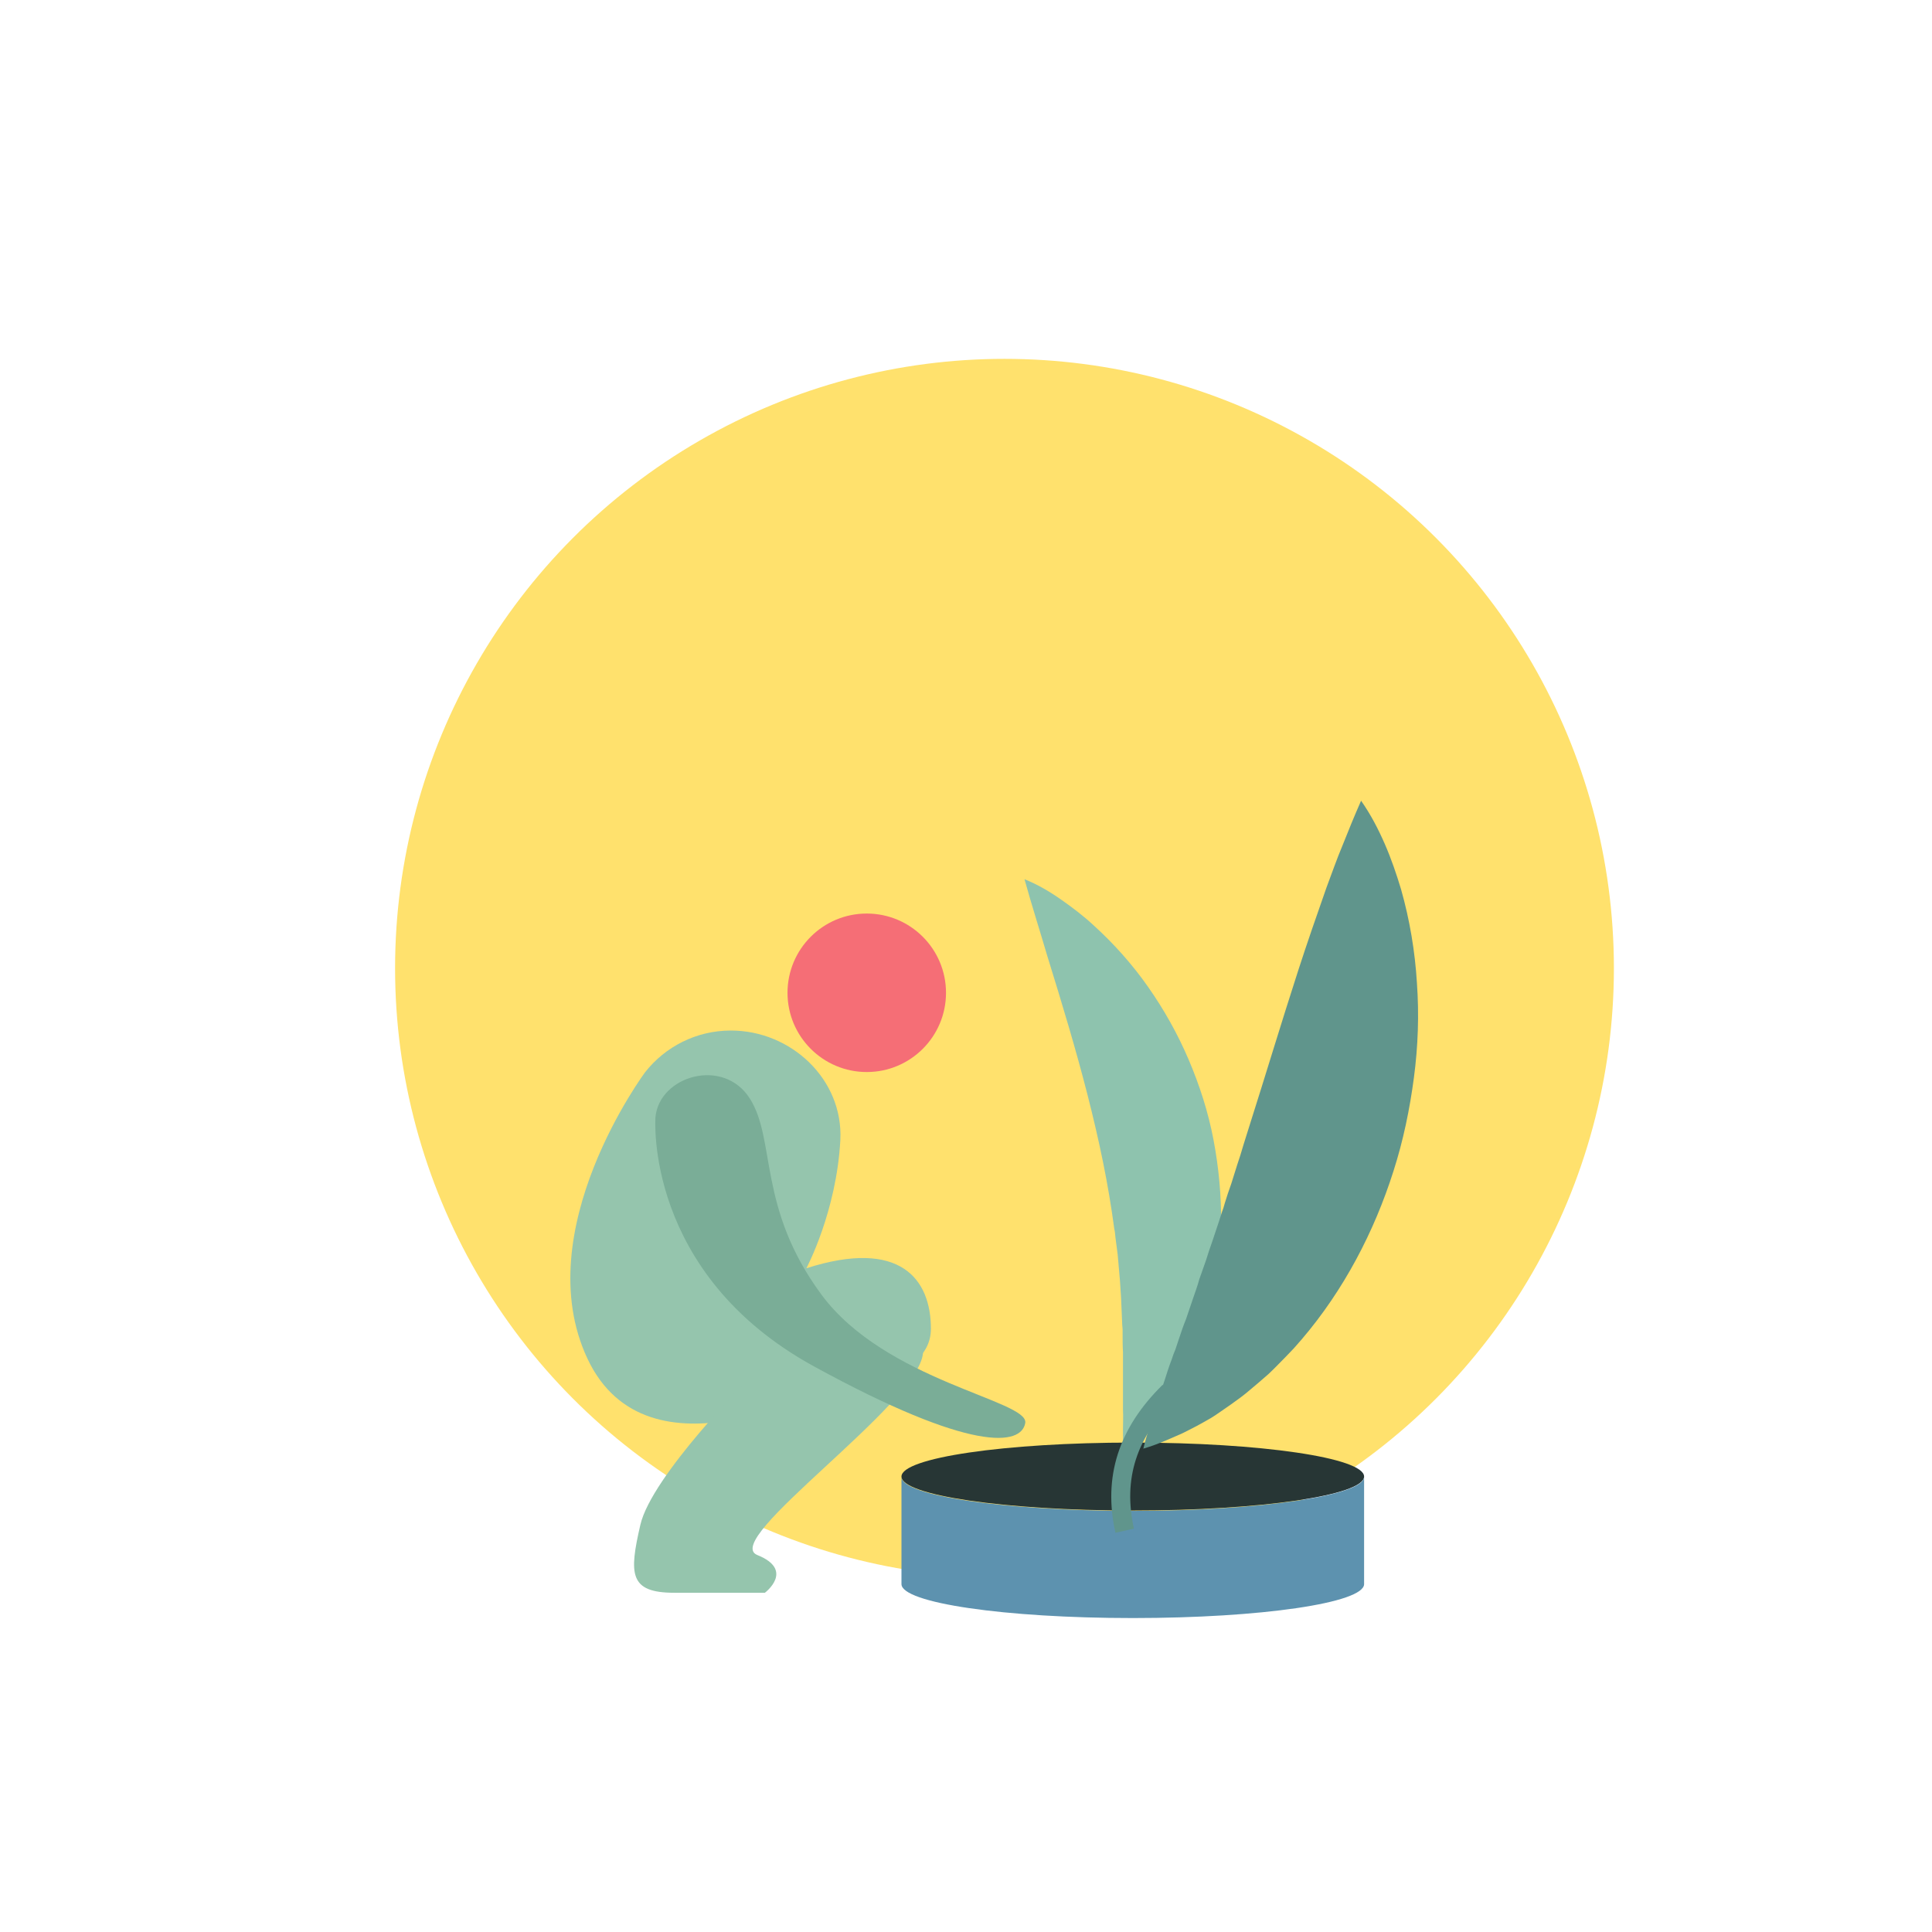 <?xml version="1.0" encoding="utf-8"?>
<!-- Generator: Adobe Illustrator 24.1.0, SVG Export Plug-In . SVG Version: 6.00 Build 0)  -->
<svg version="1.1" id="Ebene_1" xmlns="http://www.w3.org/2000/svg" xmlns:xlink="http://www.w3.org/1999/xlink" x="0px" y="0px"
	 viewBox="0 0 512 512" style="enable-background:new 0 0 512 512;" xml:space="preserve">
<style type="text/css">
	.st0{fill:#FFE16D;}
	.st1{fill:#5D92AF;}
	.st2{fill:#273635;}
	.st3{fill:#7AA66C;}
	.st4{fill:#BFE3B3;}
	.st5{fill:#60958C;}
	.st6{fill:#99C389;}
	.st7{fill:#497B72;}
	.st8{fill:#31655D;}
	.st9{fill:#BA3143;}
	.st10{fill:#DA545F;}
	.st11{fill:#8EC3AE;}
	.st12{fill:#A5C697;}
	.st13{fill:#628C53;}
	.st14{fill:#BBCBC5;}
	.st15{fill:#4A86A4;}
	.st16{fill:#F56E76;}
	.st17{fill:#95C5AD;}
	.st18{fill:#7AAD97;}
	.st19{fill:#A1B5AE;}
	.st20{fill:#80A86F;}
	.st21{fill:#AFD2A3;}
	.st22{fill:#71A8C6;}
	.st23{fill:none;stroke:#60958C;stroke-width:40;stroke-miterlimit:10;}
	.st24{fill:#FFB1B6;}
</style>
<circle class="st0" cx="266.2" cy="256.6" r="161.5"/>
<path class="st11" d="M297.7,384.4c-0.1-1.9-0.1-3.7-0.1-5.5c0-1.8,0.1-3.5,0-5.3c0-1.8,0-3.5,0-5.2l0-1.3l0-1.3l0-2.5l0-2.5
	c0-0.8,0-1.6,0-2.5c-0.1-1.6-0.1-3.3-0.1-4.8l0-1.2l-0.1-1.2l-0.1-2.4c-0.1-1.6-0.1-3.1-0.2-4.7c-0.1-1.6-0.2-3.1-0.3-4.6
	c-0.1-1.5-0.3-3.1-0.4-4.6l-0.2-2.3l-0.3-2.3l-0.3-2.3c-0.1-0.8-0.1-1.5-0.3-2.2c-0.8-6-1.8-11.9-3-17.8
	c-2.4-11.8-5.5-23.6-9.1-35.9c-1.8-6.1-3.7-12.4-5.7-18.8c-1.9-6.5-4-13-6-20.2c3.5,1.4,6.7,3.3,9.7,5.4c3,2.1,5.9,4.3,8.6,6.8
	c5.4,4.9,10.3,10.4,14.5,16.4c4.2,6,7.8,12.4,10.7,19.2c2.9,6.8,5.2,13.9,6.6,21.3c1.4,7.4,2.1,14.9,2,22.4c0,1.9-0.2,3.8-0.3,5.6
	c-0.1,0.9-0.1,1.9-0.2,2.8l-0.4,2.8c-0.3,1.9-0.5,3.7-0.9,5.5c-0.4,1.8-0.8,3.7-1.3,5.5c-2,7.2-4.8,14.2-8.6,20.5
	C307.9,373.7,303.3,379.5,297.7,384.4z"/>
<ellipse class="st2" cx="300.2" cy="391.3" rx="61.3" ry="9"/>
<path class="st14" d="M297.4,400.9C297.4,400.9,297.4,400.9,297.4,400.9l-0.1-0.1l0,0C296.4,400.9,296.9,400.9,297.4,400.9
	L297.4,400.9L297.4,400.9z"/>
<path class="st1" d="M300.2,400.4c-33.8,0-61.3-4-61.3-9v28.4c0,5,27.4,9,61.3,9s61.3-4,61.3-9v-28.4
	C361.5,396.3,334,400.4,300.2,400.4z"/>
<path class="st5" d="M303,383.9c0.5-2.2,1.2-4.3,1.8-6.3l1-3l0.9-3c0.6-2,1.3-3.9,1.9-5.7c0.6-1.9,1.2-3.8,1.9-5.6
	c0.3-0.9,0.6-1.8,1-2.7c0.3-0.9,0.6-1.8,0.9-2.7c0.6-1.8,1.2-3.6,1.9-5.3l1.8-5.3l0.9-2.6c0.3-0.9,0.6-1.8,0.8-2.6
	c0.6-1.7,1.2-3.4,1.8-5.1c0.5-1.7,1.1-3.4,1.7-5.1c0.6-1.7,1.1-3.4,1.7-5.1l0.8-2.5c0.3-0.8,0.6-1.7,0.8-2.5
	c0.5-1.7,1.1-3.4,1.7-5.1c0.5-1.7,1.1-3.4,1.6-5.1c0.6-1.7,1.1-3.4,1.6-5.1c0.5-1.7,1.1-3.4,1.6-5.1c4.3-13.5,8.4-27.2,13-41.4
	c2.3-7.1,4.8-14.3,7.4-21.7c1.4-3.7,2.7-7.5,4.3-11.3c1.5-3.8,3.1-7.7,4.9-11.8c2.6,3.7,4.6,7.6,6.3,11.5c1.7,3.9,3.1,8,4.3,12
	c2.3,8.1,3.7,16.5,4.2,24.8c0.6,8.4,0.3,16.8-0.8,25.1c-1.1,8.3-2.8,16.6-5.4,24.7c-5.1,16.1-13.2,31.6-24.3,44.6
	c-0.7,0.8-1.4,1.6-2.1,2.4l-2.2,2.3c-1.5,1.5-3,3.1-4.5,4.5c-1.6,1.4-3.2,2.8-4.9,4.2c-1.6,1.4-3.4,2.7-5.1,3.9
	c-1.8,1.2-3.5,2.5-5.3,3.6c-1.9,1.1-3.7,2.1-5.7,3.1c-1,0.5-1.9,1-2.9,1.4l-3,1.3C307.2,382.5,305.1,383.3,303,383.9z"/>
<path class="st5" d="M295.6,406.2c-3.3-14.8,0.8-27.7,12.5-39.2l3.5,3.6c-10.5,10.3-14,21.3-11.1,34.5L295.6,406.2z"/>
<circle class="st16" cx="229.7" cy="263.1" r="21"/>
<path class="st17" d="M222.7,302.1c0.8-16-13-29-29-29c-9.2,0-17.4,4.3-22.7,11c0,0-31.3,42-15.3,76s64,7,64,7s27,0,27-15
	c0-13-8-24-33-16C213.7,336.1,221.7,321.1,222.7,302.1z"/>
<path class="st17" d="M198.7,365.1c0,0-26,26-29,39c-3,13-3,18,9,18s24,0,24,0s8-6-2-10c-10-4,42.8-40,43.9-53.5
	s-19.9-15.5-19.9-15.5L198.7,365.1z"/>
<path class="st18" d="M173.7,296.1c0,0-3.1,41.3,42,66c42,23,55,21,56,15s-37-11-54-34c-17-23-12-41-19-52S174.7,285.1,173.7,296.1z
	"/>
</svg>
